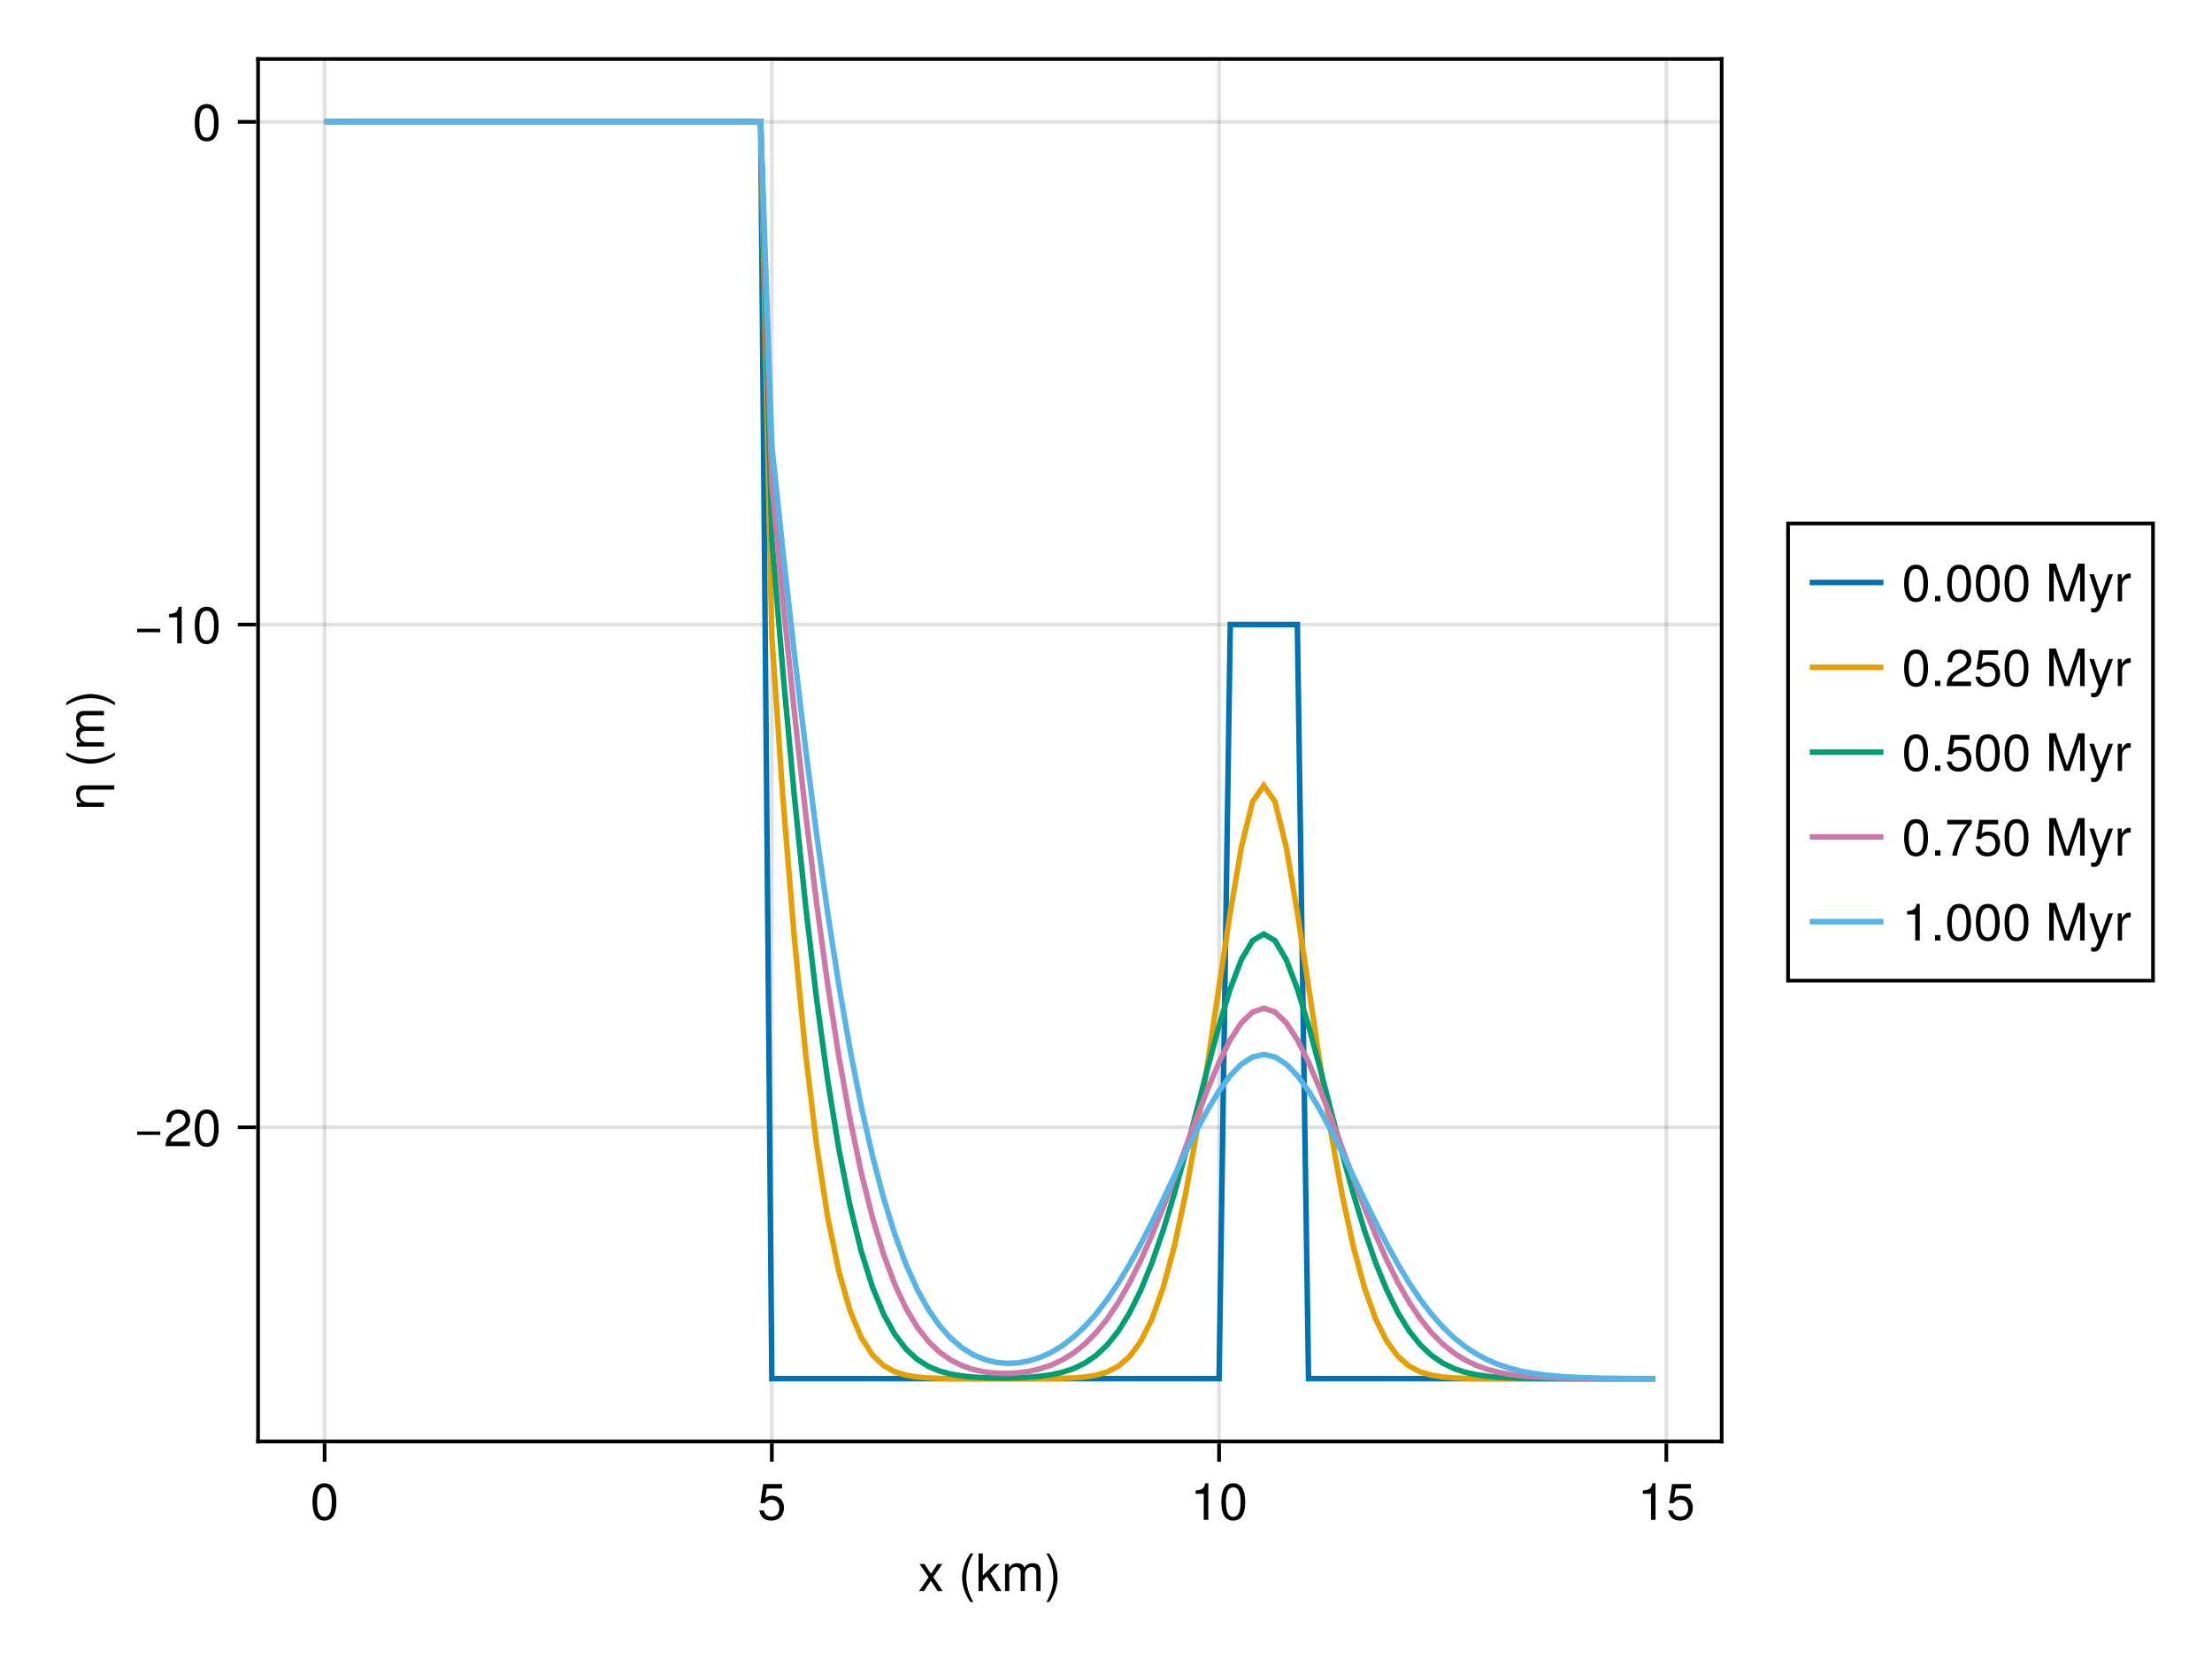 <?xml version="1.0" encoding="UTF-8"?>
<svg xmlns="http://www.w3.org/2000/svg" xmlns:xlink="http://www.w3.org/1999/xlink" width="600" height="450" viewBox="0 0 600 450">
<defs>
<g>
<g id="glyph-0-0-5bd6449e">
<path d="M 6.625 0 C 6.625 0 5.266 0 5.266 0 C 5.266 0 3.438 -2.812 3.438 -2.812 C 3.438 -2.812 1.562 0 1.562 0 C 1.562 0 0.234 0 0.234 0 C 0.234 0 2.828 -3.734 2.828 -3.734 C 2.828 -3.734 0.375 -7.344 0.375 -7.344 C 0.375 -7.344 1.703 -7.344 1.703 -7.344 C 1.703 -7.344 3.469 -4.672 3.469 -4.672 C 3.469 -4.672 5.234 -7.344 5.234 -7.344 C 5.234 -7.344 6.547 -7.344 6.547 -7.344 C 6.547 -7.344 4.094 -3.797 4.094 -3.797 C 4.094 -3.797 6.625 0 6.625 0 Z M 6.625 0 "/>
</g>
<g id="glyph-1-0-5bd6449e">
</g>
<g id="glyph-1-1-5bd6449e">
<path d="M 4.078 2.969 C 4.078 2.969 3.297 2.969 3.297 2.969 C 1.906 1.141 1.016 -1.406 1.016 -3.625 C 1.016 -5.828 1.906 -8.375 3.297 -10.203 C 3.297 -10.203 4.078 -10.203 4.078 -10.203 C 2.844 -8.219 2.156 -5.859 2.156 -3.625 C 2.156 -1.391 2.844 0.969 4.078 2.969 Z M 4.078 2.969 "/>
</g>
<g id="glyph-1-2-5bd6449e">
<path d="M 7.031 0 C 7.031 0 5.594 0 5.594 0 C 5.594 0 3.109 -3.969 3.109 -3.969 C 3.109 -3.969 1.969 -2.859 1.969 -2.859 C 1.969 -2.859 1.969 0 1.969 0 C 1.969 0 0.812 0 0.812 0 C 0.812 0 0.812 -10.203 0.812 -10.203 C 0.812 -10.203 1.969 -10.203 1.969 -10.203 C 1.969 -10.203 1.969 -4.234 1.969 -4.234 C 1.969 -4.234 5.078 -7.344 5.078 -7.344 C 5.078 -7.344 6.578 -7.344 6.578 -7.344 C 6.578 -7.344 4.031 -4.797 4.031 -4.797 C 4.031 -4.797 7.031 0 7.031 0 Z M 7.031 0 "/>
</g>
<g id="glyph-1-3-5bd6449e">
<path d="M 10.641 0 C 10.641 0 9.484 0 9.484 0 C 9.484 0 9.484 -5.047 9.484 -5.047 C 9.484 -5.984 8.984 -6.531 8.141 -6.531 C 7.188 -6.531 6.391 -5.672 6.391 -4.609 C 6.391 -4.609 6.391 0 6.391 0 C 6.391 0 5.234 0 5.234 0 C 5.234 0 5.234 -5.047 5.234 -5.047 C 5.234 -5.984 4.75 -6.531 3.875 -6.531 C 2.922 -6.531 2.156 -5.672 2.156 -4.609 C 2.156 -4.609 2.156 0 2.156 0 C 2.156 0 1 0 1 0 C 1 0 1 -7.344 1 -7.344 C 1 -7.344 2.062 -7.344 2.062 -7.344 C 2.062 -7.344 2.062 -6.297 2.062 -6.297 C 2.688 -7.188 3.328 -7.547 4.312 -7.547 C 5.266 -7.547 5.859 -7.203 6.281 -6.422 C 6.969 -7.25 7.562 -7.547 8.547 -7.547 C 9.906 -7.547 10.641 -6.812 10.641 -5.5 C 10.641 -5.5 10.641 0 10.641 0 Z M 10.641 0 "/>
</g>
<g id="glyph-1-4-5bd6449e">
<path d="M 3.578 -3.609 C 3.578 -1.406 2.703 1.141 1.297 2.969 C 1.297 2.969 0.531 2.969 0.531 2.969 C 1.766 0.984 2.453 -1.391 2.453 -3.609 C 2.453 -5.859 1.766 -8.203 0.531 -10.203 C 0.531 -10.203 1.297 -10.203 1.297 -10.203 C 2.703 -8.375 3.578 -5.828 3.578 -3.609 Z M 3.578 -3.609 "/>
</g>
<g id="glyph-1-5-5bd6449e">
<path d="M 7.094 -4.781 C 7.094 -1.516 5.953 0.203 3.844 0.203 C 1.719 0.203 0.609 -1.516 0.609 -4.859 C 0.609 -8.188 1.703 -9.922 3.844 -9.922 C 6 -9.922 7.094 -8.219 7.094 -4.781 Z M 5.844 -4.891 C 5.844 -7.547 5.188 -8.828 3.844 -8.828 C 2.516 -8.828 1.859 -7.562 1.859 -4.844 C 1.859 -2.125 2.516 -0.812 3.828 -0.812 C 5.188 -0.812 5.844 -2.078 5.844 -4.891 Z M 5.844 -4.891 "/>
</g>
<g id="glyph-1-6-5bd6449e">
<path d="M 7.188 -3.297 C 7.188 -1.188 5.781 0.203 3.781 0.203 C 2.016 0.203 0.891 -0.578 0.484 -2.547 C 0.484 -2.547 1.719 -2.547 1.719 -2.547 C 2.016 -1.422 2.672 -0.875 3.75 -0.875 C 5.094 -0.875 5.922 -1.688 5.922 -3.125 C 5.922 -4.594 5.078 -5.453 3.75 -5.453 C 2.984 -5.453 2.5 -5.203 1.938 -4.516 C 1.938 -4.516 0.797 -4.516 0.797 -4.516 C 0.797 -4.516 1.547 -9.719 1.547 -9.719 C 1.547 -9.719 6.656 -9.719 6.656 -9.719 C 6.656 -9.719 6.656 -8.5 6.656 -8.5 C 6.656 -8.5 2.531 -8.5 2.531 -8.5 C 2.531 -8.5 2.141 -5.938 2.141 -5.938 C 2.719 -6.359 3.281 -6.531 3.969 -6.531 C 5.875 -6.531 7.188 -5.25 7.188 -3.297 Z M 7.188 -3.297 "/>
</g>
<g id="glyph-1-7-5bd6449e">
<path d="M 4.859 0 C 4.859 0 3.625 0 3.625 0 C 3.625 0 3.625 -7.062 3.625 -7.062 C 3.625 -7.062 1.422 -7.062 1.422 -7.062 C 1.422 -7.062 1.422 -7.953 1.422 -7.953 C 3.328 -8.188 3.609 -8.406 4.047 -9.922 C 4.047 -9.922 4.859 -9.922 4.859 -9.922 C 4.859 -9.922 4.859 0 4.859 0 Z M 4.859 0 "/>
</g>
<g id="glyph-1-8-5bd6449e">
<path d="M 7.219 -3.031 C 7.219 -3.031 0.953 -3.031 0.953 -3.031 C 0.953 -3.031 0.953 -3.969 0.953 -3.969 C 0.953 -3.969 7.219 -3.969 7.219 -3.969 C 7.219 -3.969 7.219 -3.031 7.219 -3.031 Z M 7.219 -3.031 "/>
</g>
<g id="glyph-1-9-5bd6449e">
<path d="M 7.156 -7.016 C 7.156 -5.797 6.438 -4.766 5.047 -4.016 C 5.047 -4.016 3.656 -3.266 3.656 -3.266 C 2.438 -2.547 1.984 -2.031 1.859 -1.219 C 1.859 -1.219 7.078 -1.219 7.078 -1.219 C 7.078 -1.219 7.078 0 7.078 0 C 7.078 0 0.469 0 0.469 0 C 0.594 -2.188 1.188 -3.125 3.266 -4.297 C 3.266 -4.297 4.547 -5.031 4.547 -5.031 C 5.438 -5.531 5.891 -6.203 5.891 -6.984 C 5.891 -8.047 5.047 -8.844 3.938 -8.844 C 2.719 -8.844 2.031 -8.141 1.938 -6.484 C 1.938 -6.484 0.703 -6.484 0.703 -6.484 C 0.766 -8.891 1.953 -9.922 3.969 -9.922 C 5.859 -9.922 7.156 -8.688 7.156 -7.016 Z M 7.156 -7.016 "/>
</g>
<g id="glyph-1-10-5bd6449e">
<path d="M 2.672 0 C 2.672 0 1.219 0 1.219 0 C 1.219 0 1.219 -1.453 1.219 -1.453 C 1.219 -1.453 2.672 -1.453 2.672 -1.453 C 2.672 -1.453 2.672 0 2.672 0 Z M 2.672 0 "/>
</g>
<g id="glyph-1-11-5bd6449e">
<path d="M 10.656 0 C 10.656 0 9.422 0 9.422 0 C 9.422 0 9.422 -8.547 9.422 -8.547 C 9.422 -8.547 6.547 0 6.547 0 C 6.547 0 5.188 0 5.188 0 C 5.188 0 2.281 -8.547 2.281 -8.547 C 2.281 -8.547 2.281 0 2.281 0 C 2.281 0 1.047 0 1.047 0 C 1.047 0 1.047 -10.203 1.047 -10.203 C 1.047 -10.203 2.859 -10.203 2.859 -10.203 C 2.859 -10.203 5.875 -1.312 5.875 -1.312 C 5.875 -1.312 8.844 -10.203 8.844 -10.203 C 8.844 -10.203 10.656 -10.203 10.656 -10.203 C 10.656 -10.203 10.656 0 10.656 0 Z M 10.656 0 "/>
</g>
<g id="glyph-1-12-5bd6449e">
<path d="M 6.688 -7.344 C 6.688 -7.344 3.438 1.547 3.438 1.547 C 3.031 2.594 2.359 3.047 1.547 3.047 C 1.234 3.047 1 3 0.75 2.875 C 0.75 2.875 0.75 1.812 0.75 1.812 C 1.016 1.875 1.203 1.906 1.375 1.906 C 1.875 1.906 2.109 1.703 2.312 1.188 C 2.312 1.188 2.766 0.031 2.766 0.031 C 2.766 0.031 0.281 -7.344 0.281 -7.344 C 0.281 -7.344 1.531 -7.344 1.531 -7.344 C 1.531 -7.344 3.406 -1.625 3.406 -1.625 C 3.406 -1.625 5.438 -7.344 5.438 -7.344 C 5.438 -7.344 6.688 -7.344 6.688 -7.344 Z M 6.688 -7.344 "/>
</g>
<g id="glyph-1-13-5bd6449e">
<path d="M 4.5 -6.312 C 2.688 -6.281 2.141 -5.453 2.141 -3.812 C 2.141 -3.812 2.141 0 2.141 0 C 2.141 0 0.984 0 0.984 0 C 0.984 0 0.984 -7.344 0.984 -7.344 C 0.984 -7.344 2.047 -7.344 2.047 -7.344 C 2.047 -7.344 2.047 -6 2.047 -6 C 2.719 -7.094 3.297 -7.547 4.047 -7.547 C 4.203 -7.547 4.297 -7.531 4.5 -7.5 C 4.5 -7.5 4.5 -6.312 4.5 -6.312 Z M 4.5 -6.312 "/>
</g>
<g id="glyph-1-14-5bd6449e">
<path d="M 7.281 -8.688 C 5.188 -6.203 3.797 -3.203 3.25 0 C 3.25 0 1.938 0 1.938 0 C 2.625 -3.109 4.031 -6 6 -8.5 C 6 -8.5 0.641 -8.5 0.641 -8.5 C 0.641 -8.5 0.641 -9.719 0.641 -9.719 C 0.641 -9.719 7.281 -9.719 7.281 -9.719 C 7.281 -9.719 7.281 -8.688 7.281 -8.688 Z M 7.281 -8.688 "/>
</g>
<g id="glyph-2-0-5bd6449e">
<path d="M 2.797 -6.812 C 2.797 -6.812 2.797 -5.656 2.797 -5.656 C 2.797 -5.656 -5.078 -5.656 -5.078 -5.656 C -5.969 -5.656 -6.531 -5.062 -6.531 -4.141 C -6.531 -2.953 -5.547 -2.141 -4.047 -2.141 C -4.047 -2.141 0 -2.141 0 -2.141 C 0 -2.141 0 -0.984 0 -0.984 C 0 -0.984 -7.344 -0.984 -7.344 -0.984 C -7.344 -0.984 -7.344 -2.062 -7.344 -2.062 C -7.344 -2.062 -6.109 -2.062 -6.109 -2.062 C -7.125 -2.703 -7.547 -3.406 -7.547 -4.5 C -7.547 -5.906 -6.766 -6.812 -5.547 -6.812 C -5.547 -6.812 2.797 -6.812 2.797 -6.812 Z M 2.797 -6.812 "/>
</g>
<g id="glyph-3-0-5bd6449e">
</g>
<g id="glyph-4-0-5bd6449e">
<path d="M 2.969 -4.078 C 2.969 -4.078 2.969 -3.297 2.969 -3.297 C 1.141 -1.906 -1.406 -1.016 -3.625 -1.016 C -5.828 -1.016 -8.375 -1.906 -10.203 -3.297 C -10.203 -3.297 -10.203 -4.078 -10.203 -4.078 C -8.219 -2.844 -5.859 -2.156 -3.625 -2.156 C -1.391 -2.156 0.969 -2.844 2.969 -4.078 Z M 2.969 -4.078 "/>
</g>
<g id="glyph-5-0-5bd6449e">
<path d="M 0 -10.641 C 0 -10.641 0 -9.484 0 -9.484 C 0 -9.484 -5.047 -9.484 -5.047 -9.484 C -5.984 -9.484 -6.531 -8.984 -6.531 -8.141 C -6.531 -7.188 -5.672 -6.391 -4.609 -6.391 C -4.609 -6.391 0 -6.391 0 -6.391 C 0 -6.391 0 -5.234 0 -5.234 C 0 -5.234 -5.047 -5.234 -5.047 -5.234 C -5.984 -5.234 -6.531 -4.75 -6.531 -3.875 C -6.531 -2.922 -5.672 -2.156 -4.609 -2.156 C -4.609 -2.156 0 -2.156 0 -2.156 C 0 -2.156 0 -1 0 -1 C 0 -1 -7.344 -1 -7.344 -1 C -7.344 -1 -7.344 -2.062 -7.344 -2.062 C -7.344 -2.062 -6.297 -2.062 -6.297 -2.062 C -7.188 -2.688 -7.547 -3.328 -7.547 -4.312 C -7.547 -5.266 -7.203 -5.859 -6.422 -6.281 C -7.25 -6.969 -7.547 -7.562 -7.547 -8.547 C -7.547 -9.906 -6.812 -10.641 -5.5 -10.641 C -5.5 -10.641 0 -10.641 0 -10.641 Z M 0 -10.641 "/>
</g>
<g id="glyph-6-0-5bd6449e">
<path d="M -3.609 -3.578 C -1.406 -3.578 1.141 -2.703 2.969 -1.297 C 2.969 -1.297 2.969 -0.531 2.969 -0.531 C 0.984 -1.766 -1.391 -2.453 -3.609 -2.453 C -5.859 -2.453 -8.203 -1.766 -10.203 -0.531 C -10.203 -0.531 -10.203 -1.297 -10.203 -1.297 C -8.375 -2.703 -5.828 -3.578 -3.609 -3.578 Z M -3.609 -3.578 "/>
</g>
<g id="glyph-7-0-5bd6449e">
<path d="M 7.094 -4.781 C 7.094 -1.516 5.953 0.203 3.844 0.203 C 1.719 0.203 0.609 -1.516 0.609 -4.859 C 0.609 -8.188 1.703 -9.922 3.844 -9.922 C 6 -9.922 7.094 -8.219 7.094 -4.781 Z M 5.844 -4.891 C 5.844 -7.547 5.188 -8.828 3.844 -8.828 C 2.516 -8.828 1.859 -7.562 1.859 -4.844 C 1.859 -2.125 2.516 -0.812 3.828 -0.812 C 5.188 -0.812 5.844 -2.078 5.844 -4.891 Z M 5.844 -4.891 "/>
</g>
<g id="glyph-8-0-5bd6449e">
<path d="M 7.094 -4.781 C 7.094 -1.516 5.953 0.203 3.844 0.203 C 1.719 0.203 0.609 -1.516 0.609 -4.859 C 0.609 -8.188 1.703 -9.922 3.844 -9.922 C 6 -9.922 7.094 -8.219 7.094 -4.781 Z M 5.844 -4.891 C 5.844 -7.547 5.188 -8.828 3.844 -8.828 C 2.516 -8.828 1.859 -7.562 1.859 -4.844 C 1.859 -2.125 2.516 -0.812 3.828 -0.812 C 5.188 -0.812 5.844 -2.078 5.844 -4.891 Z M 5.844 -4.891 "/>
</g>
<g id="glyph-9-0-5bd6449e">
<path d="M 4.859 0 C 4.859 0 3.625 0 3.625 0 C 3.625 0 3.625 -7.062 3.625 -7.062 C 3.625 -7.062 1.422 -7.062 1.422 -7.062 C 1.422 -7.062 1.422 -7.953 1.422 -7.953 C 3.328 -8.188 3.609 -8.406 4.047 -9.922 C 4.047 -9.922 4.859 -9.922 4.859 -9.922 C 4.859 -9.922 4.859 0 4.859 0 Z M 4.859 0 "/>
</g>
<g id="glyph-9-1-5bd6449e">
<path d="M 2.672 0 C 2.672 0 1.219 0 1.219 0 C 1.219 0 1.219 -1.453 1.219 -1.453 C 1.219 -1.453 2.672 -1.453 2.672 -1.453 C 2.672 -1.453 2.672 0 2.672 0 Z M 2.672 0 "/>
</g>
<g id="glyph-9-2-5bd6449e">
<path d="M 7.094 -4.781 C 7.094 -1.516 5.953 0.203 3.844 0.203 C 1.719 0.203 0.609 -1.516 0.609 -4.859 C 0.609 -8.188 1.703 -9.922 3.844 -9.922 C 6 -9.922 7.094 -8.219 7.094 -4.781 Z M 5.844 -4.891 C 5.844 -7.547 5.188 -8.828 3.844 -8.828 C 2.516 -8.828 1.859 -7.562 1.859 -4.844 C 1.859 -2.125 2.516 -0.812 3.828 -0.812 C 5.188 -0.812 5.844 -2.078 5.844 -4.891 Z M 5.844 -4.891 "/>
</g>
<g id="glyph-9-3-5bd6449e">
</g>
<g id="glyph-9-4-5bd6449e">
<path d="M 10.656 0 C 10.656 0 9.422 0 9.422 0 C 9.422 0 9.422 -8.547 9.422 -8.547 C 9.422 -8.547 6.547 0 6.547 0 C 6.547 0 5.188 0 5.188 0 C 5.188 0 2.281 -8.547 2.281 -8.547 C 2.281 -8.547 2.281 0 2.281 0 C 2.281 0 1.047 0 1.047 0 C 1.047 0 1.047 -10.203 1.047 -10.203 C 1.047 -10.203 2.859 -10.203 2.859 -10.203 C 2.859 -10.203 5.875 -1.312 5.875 -1.312 C 5.875 -1.312 8.844 -10.203 8.844 -10.203 C 8.844 -10.203 10.656 -10.203 10.656 -10.203 C 10.656 -10.203 10.656 0 10.656 0 Z M 10.656 0 "/>
</g>
<g id="glyph-9-5-5bd6449e">
<path d="M 6.688 -7.344 C 6.688 -7.344 3.438 1.547 3.438 1.547 C 3.031 2.594 2.359 3.047 1.547 3.047 C 1.234 3.047 1 3 0.75 2.875 C 0.75 2.875 0.75 1.812 0.75 1.812 C 1.016 1.875 1.203 1.906 1.375 1.906 C 1.875 1.906 2.109 1.703 2.312 1.188 C 2.312 1.188 2.766 0.031 2.766 0.031 C 2.766 0.031 0.281 -7.344 0.281 -7.344 C 0.281 -7.344 1.531 -7.344 1.531 -7.344 C 1.531 -7.344 3.406 -1.625 3.406 -1.625 C 3.406 -1.625 5.438 -7.344 5.438 -7.344 C 5.438 -7.344 6.688 -7.344 6.688 -7.344 Z M 6.688 -7.344 "/>
</g>
<g id="glyph-9-6-5bd6449e">
<path d="M 4.5 -6.312 C 2.688 -6.281 2.141 -5.453 2.141 -3.812 C 2.141 -3.812 2.141 0 2.141 0 C 2.141 0 0.984 0 0.984 0 C 0.984 0 0.984 -7.344 0.984 -7.344 C 0.984 -7.344 2.047 -7.344 2.047 -7.344 C 2.047 -7.344 2.047 -6 2.047 -6 C 2.719 -7.094 3.297 -7.547 4.047 -7.547 C 4.203 -7.547 4.297 -7.531 4.5 -7.5 C 4.5 -7.5 4.5 -6.312 4.5 -6.312 Z M 4.5 -6.312 "/>
</g>
</g>
</defs>
<rect x="-60" y="-45" width="720" height="540" fill="rgb(100%, 100%, 100%)" fill-opacity="1"/>
<path fill-rule="nonzero" fill="rgb(100%, 100%, 100%)" fill-opacity="1" d="M 70 391 L 467 391 L 467 16 L 70 16 Z M 70 391 "/>
<path fill="none" stroke-width="1" stroke-linecap="butt" stroke-linejoin="miter" stroke="rgb(0%, 0%, 0%)" stroke-opacity="0.12" stroke-miterlimit="1.155" d="M 88.047 391 L 88.047 16 "/>
<path fill="none" stroke-width="1" stroke-linecap="butt" stroke-linejoin="miter" stroke="rgb(0%, 0%, 0%)" stroke-opacity="0.12" stroke-miterlimit="1.155" d="M 209.359 391 L 209.359 16 "/>
<path fill="none" stroke-width="1" stroke-linecap="butt" stroke-linejoin="miter" stroke="rgb(0%, 0%, 0%)" stroke-opacity="0.12" stroke-miterlimit="1.155" d="M 330.672 391 L 330.672 16 "/>
<path fill="none" stroke-width="1" stroke-linecap="butt" stroke-linejoin="miter" stroke="rgb(0%, 0%, 0%)" stroke-opacity="0.12" stroke-miterlimit="1.155" d="M 451.988 391 L 451.988 16 "/>
<path fill="none" stroke-width="1" stroke-linecap="butt" stroke-linejoin="miter" stroke="rgb(0%, 0%, 0%)" stroke-opacity="0.12" stroke-miterlimit="1.155" d="M 70 305.773 L 467 305.773 "/>
<path fill="none" stroke-width="1" stroke-linecap="butt" stroke-linejoin="miter" stroke="rgb(0%, 0%, 0%)" stroke-opacity="0.12" stroke-miterlimit="1.155" d="M 70 169.41 L 467 169.41 "/>
<path fill="none" stroke-width="1" stroke-linecap="butt" stroke-linejoin="miter" stroke="rgb(0%, 0%, 0%)" stroke-opacity="0.12" stroke-miterlimit="1.155" d="M 70 33.047 L 467 33.047 "/>
<g fill="rgb(0%, 0%, 0%)" fill-opacity="1">
<use xlink:href="#glyph-0-0-5bd6449e" x="249.061" y="431.568"/>
</g>
<g fill="rgb(0%, 0%, 0%)" fill-opacity="1">
<use xlink:href="#glyph-1-0-5bd6449e" x="256.061" y="431.568"/>
</g>
<g fill="rgb(0%, 0%, 0%)" fill-opacity="1">
<use xlink:href="#glyph-1-1-5bd6449e" x="259.953" y="431.568"/>
</g>
<g fill="rgb(0%, 0%, 0%)" fill-opacity="1">
<use xlink:href="#glyph-1-2-5bd6449e" x="264.615" y="431.568"/>
</g>
<g fill="rgb(0%, 0%, 0%)" fill-opacity="1">
<use xlink:href="#glyph-1-3-5bd6449e" x="271.615" y="431.568"/>
</g>
<g fill="rgb(0%, 0%, 0%)" fill-opacity="1">
<use xlink:href="#glyph-1-4-5bd6449e" x="283.277" y="431.568"/>
</g>
<g fill="rgb(0%, 0%, 0%)" fill-opacity="1">
<use xlink:href="#glyph-1-5-5bd6449e" x="84.153" y="412.258"/>
</g>
<g fill="rgb(0%, 0%, 0%)" fill-opacity="1">
<use xlink:href="#glyph-1-6-5bd6449e" x="205.467" y="412.258"/>
</g>
<g fill="rgb(0%, 0%, 0%)" fill-opacity="1">
<use xlink:href="#glyph-1-7-5bd6449e" x="322.889" y="412.258"/>
</g>
<g fill="rgb(0%, 0%, 0%)" fill-opacity="1">
<use xlink:href="#glyph-1-5-5bd6449e" x="330.673" y="412.258"/>
</g>
<g fill="rgb(0%, 0%, 0%)" fill-opacity="1">
<use xlink:href="#glyph-1-7-5bd6449e" x="444.203" y="412.258"/>
</g>
<g fill="rgb(0%, 0%, 0%)" fill-opacity="1">
<use xlink:href="#glyph-1-6-5bd6449e" x="451.987" y="412.258"/>
</g>
<g fill="rgb(0%, 0%, 0%)" fill-opacity="1">
<use xlink:href="#glyph-2-0-5bd6449e" x="28.204" y="219.831"/>
</g>
<g fill="rgb(0%, 0%, 0%)" fill-opacity="1">
<use xlink:href="#glyph-3-0-5bd6449e" x="28.204" y="212.047"/>
</g>
<g fill="rgb(0%, 0%, 0%)" fill-opacity="1">
<use xlink:href="#glyph-4-0-5bd6449e" x="28.204" y="208.155"/>
</g>
<g fill="rgb(0%, 0%, 0%)" fill-opacity="1">
<use xlink:href="#glyph-5-0-5bd6449e" x="28.204" y="203.493"/>
</g>
<g fill="rgb(0%, 0%, 0%)" fill-opacity="1">
<use xlink:href="#glyph-6-0-5bd6449e" x="28.204" y="191.831"/>
</g>
<g fill="rgb(0%, 0%, 0%)" fill-opacity="1">
<use xlink:href="#glyph-1-8-5bd6449e" x="36.256" y="310.876"/>
</g>
<g fill="rgb(0%, 0%, 0%)" fill-opacity="1">
<use xlink:href="#glyph-1-9-5bd6449e" x="44.432" y="310.876"/>
</g>
<g fill="rgb(0%, 0%, 0%)" fill-opacity="1">
<use xlink:href="#glyph-7-0-5bd6449e" x="52.216" y="310.876"/>
</g>
<g fill="rgb(0%, 0%, 0%)" fill-opacity="1">
<use xlink:href="#glyph-1-8-5bd6449e" x="36.256" y="174.512"/>
</g>
<g fill="rgb(0%, 0%, 0%)" fill-opacity="1">
<use xlink:href="#glyph-1-7-5bd6449e" x="44.432" y="174.512"/>
</g>
<g fill="rgb(0%, 0%, 0%)" fill-opacity="1">
<use xlink:href="#glyph-7-0-5bd6449e" x="52.216" y="174.512"/>
</g>
<g fill="rgb(0%, 0%, 0%)" fill-opacity="1">
<use xlink:href="#glyph-8-0-5bd6449e" x="52.216" y="38.148"/>
</g>
<path fill="none" stroke-width="1.5" stroke-linecap="butt" stroke-linejoin="miter" stroke="rgb(0%, 44.706%, 69.804%)" stroke-opacity="1" stroke-miterlimit="2" d="M 88.047 33.047 L 206.328 33.047 L 209.359 373.953 L 330.672 373.953 L 333.707 169.41 L 351.902 169.41 L 354.938 373.953 L 448.953 373.953 "/>
<path fill="none" stroke-width="1.5" stroke-linecap="butt" stroke-linejoin="miter" stroke="rgb(90.196%, 62.353%, 0%)" stroke-opacity="1" stroke-miterlimit="2" d="M 88.047 33.047 L 206.328 33.047 L 209.359 172.844 L 212.391 216.715 L 215.426 254.02 L 218.457 285.246 L 221.492 310.504 L 224.523 330.199 L 227.555 344.965 L 230.59 355.562 L 233.621 362.816 L 236.656 367.527 L 239.688 370.426 L 242.723 372.113 L 245.754 373.039 L 248.785 373.52 L 251.82 373.758 L 254.852 373.871 L 257.887 373.918 L 260.918 373.941 L 263.949 373.949 L 266.984 373.953 L 276.082 373.953 L 279.113 373.949 L 282.148 373.941 L 285.18 373.918 L 288.215 373.863 L 291.246 373.75 L 294.277 373.508 L 297.312 373.027 L 300.344 372.133 L 303.379 370.551 L 306.41 367.926 L 309.445 363.816 L 312.477 357.746 L 315.508 349.266 L 318.543 338.039 L 321.574 323.922 L 324.609 307.059 L 327.641 287.949 L 330.672 267.59 L 333.707 247.457 L 336.738 229.707 L 339.773 217.434 L 342.805 213.094 L 345.836 217.434 L 348.871 229.707 L 351.902 247.457 L 354.938 267.59 L 357.969 287.949 L 361 307.059 L 364.035 323.922 L 367.066 338.039 L 370.102 349.266 L 373.133 357.746 L 376.168 363.816 L 379.199 367.926 L 382.23 370.551 L 385.266 372.133 L 388.297 373.027 L 391.332 373.508 L 394.363 373.75 L 397.395 373.863 L 400.43 373.918 L 403.461 373.941 L 406.496 373.949 L 409.527 373.953 L 448.953 373.953 "/>
<path fill="none" stroke-width="1.5" stroke-linecap="butt" stroke-linejoin="miter" stroke="rgb(0%, 61.961%, 45.098%)" stroke-opacity="1" stroke-miterlimit="2" d="M 88.047 33.047 L 206.328 33.047 L 209.359 146.148 L 212.391 182.562 L 215.426 215.555 L 218.457 245.066 L 221.492 270.926 L 224.523 293.121 L 227.555 311.777 L 230.59 327.113 L 233.621 339.438 L 236.656 349.094 L 239.688 356.473 L 242.723 361.961 L 245.754 365.934 L 248.785 368.727 L 251.82 370.633 L 254.852 371.898 L 257.887 372.711 L 260.918 373.219 L 263.949 373.52 L 266.984 373.688 L 270.016 373.762 L 273.051 373.77 L 276.082 373.703 L 279.113 373.559 L 282.148 373.301 L 285.18 372.875 L 288.215 372.211 L 291.246 371.207 L 294.277 369.738 L 297.312 367.656 L 300.344 364.801 L 303.379 361 L 306.41 356.09 L 309.445 349.949 L 312.477 342.496 L 315.508 333.734 L 318.543 323.762 L 321.574 312.793 L 324.609 301.188 L 327.641 289.441 L 330.672 278.191 L 333.707 268.195 L 336.738 260.258 L 339.773 255.133 L 342.805 253.359 L 345.836 255.133 L 348.871 260.258 L 351.902 268.195 L 354.938 278.191 L 357.969 289.441 L 361 301.188 L 364.035 312.793 L 367.066 323.762 L 370.102 333.734 L 373.133 342.496 L 376.168 349.949 L 379.199 356.09 L 382.23 361 L 385.266 364.801 L 388.297 367.656 L 391.332 369.738 L 394.363 371.207 L 397.395 372.215 L 400.43 372.879 L 403.461 373.309 L 406.496 373.578 L 409.527 373.738 L 412.559 373.836 L 415.594 373.891 L 418.625 373.922 L 421.66 373.938 L 424.691 373.945 L 427.727 373.949 L 430.758 373.953 L 448.953 373.953 "/>
<path fill="none" stroke-width="1.5" stroke-linecap="butt" stroke-linejoin="miter" stroke="rgb(80%, 47.451%, 65.49%)" stroke-opacity="1" stroke-miterlimit="2" d="M 88.047 33.047 L 206.328 33.047 L 209.359 131.102 L 212.391 163.035 L 215.426 192.766 L 218.457 220.145 L 221.492 244.977 L 224.523 267.172 L 227.555 286.711 L 230.59 303.652 L 233.621 318.113 L 236.656 330.258 L 239.688 340.281 L 242.723 348.418 L 245.754 354.898 L 248.785 359.965 L 251.82 363.852 L 254.852 366.766 L 257.887 368.902 L 260.918 370.426 L 263.949 371.461 L 266.984 372.117 L 270.016 372.465 L 273.051 372.551 L 276.082 372.387 L 279.113 371.973 L 282.148 371.277 L 285.18 370.258 L 288.215 368.844 L 291.246 366.969 L 294.277 364.543 L 297.312 361.492 L 300.344 357.738 L 303.379 353.227 L 306.41 347.918 L 309.445 341.824 L 312.477 334.992 L 315.508 327.516 L 318.543 319.559 L 321.574 311.34 L 324.609 303.133 L 327.641 295.273 L 330.672 288.117 L 333.707 282.047 L 336.738 277.406 L 339.773 274.496 L 342.805 273.504 L 345.836 274.496 L 348.871 277.406 L 351.902 282.047 L 354.938 288.117 L 357.969 295.273 L 361 303.133 L 364.035 311.34 L 367.066 319.559 L 370.102 327.516 L 373.133 334.992 L 376.168 341.824 L 379.199 347.922 L 382.23 353.227 L 385.266 357.742 L 388.297 361.504 L 391.332 364.562 L 394.363 366.996 L 397.395 368.895 L 400.43 370.344 L 403.461 371.426 L 406.496 372.215 L 409.527 372.781 L 412.559 373.176 L 415.594 373.449 L 418.625 373.633 L 421.66 373.754 L 424.691 373.828 L 427.727 373.879 L 430.758 373.91 L 433.789 373.93 L 436.824 373.941 L 439.855 373.945 L 442.891 373.949 L 445.922 373.953 L 448.953 373.953 "/>
<path fill="none" stroke-width="1.5" stroke-linecap="butt" stroke-linejoin="miter" stroke="rgb(33.725%, 70.588%, 91.373%)" stroke-opacity="1" stroke-miterlimit="2" d="M 88.047 33.047 L 206.328 33.047 L 209.359 120.93 L 212.391 149.746 L 215.426 177.004 L 218.457 202.543 L 221.492 226.172 L 224.523 247.785 L 227.555 267.312 L 230.59 284.75 L 233.621 300.129 L 236.656 313.523 L 239.688 325.039 L 242.723 334.812 L 245.754 342.992 L 248.785 349.734 L 251.82 355.207 L 254.852 359.57 L 257.887 362.977 L 260.918 365.566 L 263.949 367.453 L 266.984 368.742 L 270.016 369.508 L 273.051 369.812 L 276.082 369.684 L 279.113 369.145 L 282.148 368.188 L 285.18 366.805 L 288.215 364.961 L 291.246 362.633 L 294.277 359.785 L 297.312 356.398 L 300.344 352.457 L 303.379 347.961 L 306.41 342.934 L 309.445 337.43 L 312.477 331.527 L 315.508 325.336 L 318.543 318.996 L 321.574 312.68 L 324.609 306.586 L 327.641 300.922 L 330.672 295.906 L 333.707 291.75 L 336.738 288.629 L 339.773 286.699 L 342.805 286.043 L 345.836 286.699 L 348.871 288.629 L 351.902 291.75 L 354.938 295.906 L 357.969 300.922 L 361 306.586 L 364.035 312.68 L 367.066 318.996 L 370.102 325.336 L 373.133 331.531 L 376.168 337.441 L 379.199 342.953 L 382.23 347.988 L 385.266 352.504 L 388.297 356.477 L 391.332 359.91 L 394.363 362.824 L 397.395 365.254 L 400.43 367.25 L 403.461 368.859 L 406.496 370.137 L 409.527 371.137 L 412.559 371.902 L 415.594 372.48 L 418.625 372.91 L 421.66 373.227 L 424.691 373.453 L 427.727 373.613 L 430.758 373.727 L 433.789 373.805 L 436.824 373.855 L 439.855 373.891 L 442.891 373.91 L 445.922 373.926 L 448.953 373.93 "/>
<path fill-rule="nonzero" fill="rgb(100%, 100%, 100%)" fill-opacity="1" stroke-width="1" stroke-linecap="butt" stroke-linejoin="miter" stroke="rgb(0%, 0%, 0%)" stroke-opacity="1" stroke-miterlimit="2" d="M 485 266 L 584 266 L 584 142 L 485 142 Z M 485 266 "/>
<path fill="none" stroke-width="1" stroke-linecap="butt" stroke-linejoin="miter" stroke="rgb(0%, 0%, 0%)" stroke-opacity="1" stroke-miterlimit="1.155" d="M 88.047 391.5 L 88.047 396.5 "/>
<path fill="none" stroke-width="1" stroke-linecap="butt" stroke-linejoin="miter" stroke="rgb(0%, 0%, 0%)" stroke-opacity="1" stroke-miterlimit="1.155" d="M 209.359 391.5 L 209.359 396.5 "/>
<path fill="none" stroke-width="1" stroke-linecap="butt" stroke-linejoin="miter" stroke="rgb(0%, 0%, 0%)" stroke-opacity="1" stroke-miterlimit="1.155" d="M 330.672 391.5 L 330.672 396.5 "/>
<path fill="none" stroke-width="1" stroke-linecap="butt" stroke-linejoin="miter" stroke="rgb(0%, 0%, 0%)" stroke-opacity="1" stroke-miterlimit="1.155" d="M 451.988 391.5 L 451.988 396.5 "/>
<path fill="none" stroke-width="1" stroke-linecap="butt" stroke-linejoin="miter" stroke="rgb(0%, 0%, 0%)" stroke-opacity="1" stroke-miterlimit="1.155" d="M 69.5 305.773 L 64.5 305.773 "/>
<path fill="none" stroke-width="1" stroke-linecap="butt" stroke-linejoin="miter" stroke="rgb(0%, 0%, 0%)" stroke-opacity="1" stroke-miterlimit="1.155" d="M 69.5 169.41 L 64.5 169.41 "/>
<path fill="none" stroke-width="1" stroke-linecap="butt" stroke-linejoin="miter" stroke="rgb(0%, 0%, 0%)" stroke-opacity="1" stroke-miterlimit="1.155" d="M 69.5 33.047 L 64.5 33.047 "/>
<path fill="none" stroke-width="1.5" stroke-linecap="butt" stroke-linejoin="miter" stroke="rgb(0%, 44.706%, 69.804%)" stroke-opacity="1" stroke-miterlimit="2" d="M 490.879 158 L 510.879 158 "/>
<path fill="none" stroke-width="1.5" stroke-linecap="butt" stroke-linejoin="miter" stroke="rgb(90.196%, 62.353%, 0%)" stroke-opacity="1" stroke-miterlimit="2" d="M 490.879 181 L 510.879 181 "/>
<path fill="none" stroke-width="1.5" stroke-linecap="butt" stroke-linejoin="miter" stroke="rgb(0%, 61.961%, 45.098%)" stroke-opacity="1" stroke-miterlimit="2" d="M 490.879 204 L 510.879 204 "/>
<path fill="none" stroke-width="1.5" stroke-linecap="butt" stroke-linejoin="miter" stroke="rgb(80%, 47.451%, 65.49%)" stroke-opacity="1" stroke-miterlimit="2" d="M 490.879 227 L 510.879 227 "/>
<path fill="none" stroke-width="1.5" stroke-linecap="butt" stroke-linejoin="miter" stroke="rgb(33.725%, 70.588%, 91.373%)" stroke-opacity="1" stroke-miterlimit="2" d="M 490.879 250 L 510.879 250 "/>
<g fill="rgb(0%, 0%, 0%)" fill-opacity="1">
<use xlink:href="#glyph-1-5-5bd6449e" x="515.878" y="163.103"/>
</g>
<g fill="rgb(0%, 0%, 0%)" fill-opacity="1">
<use xlink:href="#glyph-1-10-5bd6449e" x="523.662" y="163.103"/>
</g>
<g fill="rgb(0%, 0%, 0%)" fill-opacity="1">
<use xlink:href="#glyph-1-5-5bd6449e" x="527.554" y="163.103"/>
</g>
<g fill="rgb(0%, 0%, 0%)" fill-opacity="1">
<use xlink:href="#glyph-1-5-5bd6449e" x="535.338" y="163.103"/>
</g>
<g fill="rgb(0%, 0%, 0%)" fill-opacity="1">
<use xlink:href="#glyph-1-5-5bd6449e" x="543.122" y="163.103"/>
</g>
<g fill="rgb(0%, 0%, 0%)" fill-opacity="1">
<use xlink:href="#glyph-1-0-5bd6449e" x="550.906" y="163.103"/>
</g>
<g fill="rgb(0%, 0%, 0%)" fill-opacity="1">
<use xlink:href="#glyph-1-11-5bd6449e" x="554.798" y="163.103"/>
</g>
<g fill="rgb(0%, 0%, 0%)" fill-opacity="1">
<use xlink:href="#glyph-1-12-5bd6449e" x="566.46" y="163.103"/>
</g>
<g fill="rgb(0%, 0%, 0%)" fill-opacity="1">
<use xlink:href="#glyph-1-13-5bd6449e" x="573.46" y="163.103"/>
</g>
<g fill="rgb(0%, 0%, 0%)" fill-opacity="1">
<use xlink:href="#glyph-1-5-5bd6449e" x="515.878" y="186.103"/>
</g>
<g fill="rgb(0%, 0%, 0%)" fill-opacity="1">
<use xlink:href="#glyph-1-10-5bd6449e" x="523.662" y="186.103"/>
</g>
<g fill="rgb(0%, 0%, 0%)" fill-opacity="1">
<use xlink:href="#glyph-1-9-5bd6449e" x="527.554" y="186.103"/>
</g>
<g fill="rgb(0%, 0%, 0%)" fill-opacity="1">
<use xlink:href="#glyph-1-6-5bd6449e" x="535.338" y="186.103"/>
</g>
<g fill="rgb(0%, 0%, 0%)" fill-opacity="1">
<use xlink:href="#glyph-1-5-5bd6449e" x="543.122" y="186.103"/>
</g>
<g fill="rgb(0%, 0%, 0%)" fill-opacity="1">
<use xlink:href="#glyph-1-0-5bd6449e" x="550.906" y="186.103"/>
</g>
<g fill="rgb(0%, 0%, 0%)" fill-opacity="1">
<use xlink:href="#glyph-1-11-5bd6449e" x="554.798" y="186.103"/>
</g>
<g fill="rgb(0%, 0%, 0%)" fill-opacity="1">
<use xlink:href="#glyph-1-12-5bd6449e" x="566.46" y="186.103"/>
</g>
<g fill="rgb(0%, 0%, 0%)" fill-opacity="1">
<use xlink:href="#glyph-1-13-5bd6449e" x="573.46" y="186.103"/>
</g>
<g fill="rgb(0%, 0%, 0%)" fill-opacity="1">
<use xlink:href="#glyph-1-5-5bd6449e" x="515.878" y="209.103"/>
</g>
<g fill="rgb(0%, 0%, 0%)" fill-opacity="1">
<use xlink:href="#glyph-1-10-5bd6449e" x="523.662" y="209.103"/>
</g>
<g fill="rgb(0%, 0%, 0%)" fill-opacity="1">
<use xlink:href="#glyph-1-6-5bd6449e" x="527.554" y="209.103"/>
</g>
<g fill="rgb(0%, 0%, 0%)" fill-opacity="1">
<use xlink:href="#glyph-1-5-5bd6449e" x="535.338" y="209.103"/>
</g>
<g fill="rgb(0%, 0%, 0%)" fill-opacity="1">
<use xlink:href="#glyph-1-5-5bd6449e" x="543.122" y="209.103"/>
</g>
<g fill="rgb(0%, 0%, 0%)" fill-opacity="1">
<use xlink:href="#glyph-1-0-5bd6449e" x="550.906" y="209.103"/>
</g>
<g fill="rgb(0%, 0%, 0%)" fill-opacity="1">
<use xlink:href="#glyph-1-11-5bd6449e" x="554.798" y="209.103"/>
</g>
<g fill="rgb(0%, 0%, 0%)" fill-opacity="1">
<use xlink:href="#glyph-1-12-5bd6449e" x="566.46" y="209.103"/>
</g>
<g fill="rgb(0%, 0%, 0%)" fill-opacity="1">
<use xlink:href="#glyph-1-13-5bd6449e" x="573.46" y="209.103"/>
</g>
<g fill="rgb(0%, 0%, 0%)" fill-opacity="1">
<use xlink:href="#glyph-1-5-5bd6449e" x="515.878" y="232.103"/>
</g>
<g fill="rgb(0%, 0%, 0%)" fill-opacity="1">
<use xlink:href="#glyph-1-10-5bd6449e" x="523.662" y="232.103"/>
</g>
<g fill="rgb(0%, 0%, 0%)" fill-opacity="1">
<use xlink:href="#glyph-1-14-5bd6449e" x="527.554" y="232.103"/>
</g>
<g fill="rgb(0%, 0%, 0%)" fill-opacity="1">
<use xlink:href="#glyph-1-6-5bd6449e" x="535.338" y="232.103"/>
</g>
<g fill="rgb(0%, 0%, 0%)" fill-opacity="1">
<use xlink:href="#glyph-1-5-5bd6449e" x="543.122" y="232.103"/>
</g>
<g fill="rgb(0%, 0%, 0%)" fill-opacity="1">
<use xlink:href="#glyph-1-0-5bd6449e" x="550.906" y="232.103"/>
</g>
<g fill="rgb(0%, 0%, 0%)" fill-opacity="1">
<use xlink:href="#glyph-1-11-5bd6449e" x="554.798" y="232.103"/>
</g>
<g fill="rgb(0%, 0%, 0%)" fill-opacity="1">
<use xlink:href="#glyph-1-12-5bd6449e" x="566.46" y="232.103"/>
</g>
<g fill="rgb(0%, 0%, 0%)" fill-opacity="1">
<use xlink:href="#glyph-1-13-5bd6449e" x="573.46" y="232.103"/>
</g>
<g fill="rgb(0%, 0%, 0%)" fill-opacity="1">
<use xlink:href="#glyph-9-0-5bd6449e" x="515.878" y="255.103"/>
</g>
<g fill="rgb(0%, 0%, 0%)" fill-opacity="1">
<use xlink:href="#glyph-9-1-5bd6449e" x="523.662" y="255.103"/>
</g>
<g fill="rgb(0%, 0%, 0%)" fill-opacity="1">
<use xlink:href="#glyph-9-2-5bd6449e" x="527.554" y="255.103"/>
</g>
<g fill="rgb(0%, 0%, 0%)" fill-opacity="1">
<use xlink:href="#glyph-9-2-5bd6449e" x="535.338" y="255.103"/>
</g>
<g fill="rgb(0%, 0%, 0%)" fill-opacity="1">
<use xlink:href="#glyph-9-2-5bd6449e" x="543.122" y="255.103"/>
</g>
<g fill="rgb(0%, 0%, 0%)" fill-opacity="1">
<use xlink:href="#glyph-9-3-5bd6449e" x="550.906" y="255.103"/>
</g>
<g fill="rgb(0%, 0%, 0%)" fill-opacity="1">
<use xlink:href="#glyph-9-4-5bd6449e" x="554.798" y="255.103"/>
</g>
<g fill="rgb(0%, 0%, 0%)" fill-opacity="1">
<use xlink:href="#glyph-9-5-5bd6449e" x="566.46" y="255.103"/>
</g>
<g fill="rgb(0%, 0%, 0%)" fill-opacity="1">
<use xlink:href="#glyph-9-6-5bd6449e" x="573.46" y="255.103"/>
</g>
<path fill="none" stroke-width="1" stroke-linecap="butt" stroke-linejoin="miter" stroke="rgb(0%, 0%, 0%)" stroke-opacity="1" stroke-miterlimit="1.155" d="M 69.5 391 L 467.5 391 "/>
<path fill="none" stroke-width="1" stroke-linecap="butt" stroke-linejoin="miter" stroke="rgb(0%, 0%, 0%)" stroke-opacity="1" stroke-miterlimit="1.155" d="M 70 391.5 L 70 15.5 "/>
<path fill="none" stroke-width="1" stroke-linecap="butt" stroke-linejoin="miter" stroke="rgb(0%, 0%, 0%)" stroke-opacity="1" stroke-miterlimit="1.155" d="M 69.5 16 L 467.5 16 "/>
<path fill="none" stroke-width="1" stroke-linecap="butt" stroke-linejoin="miter" stroke="rgb(0%, 0%, 0%)" stroke-opacity="1" stroke-miterlimit="1.155" d="M 467 391.5 L 467 15.5 "/>
</svg>
